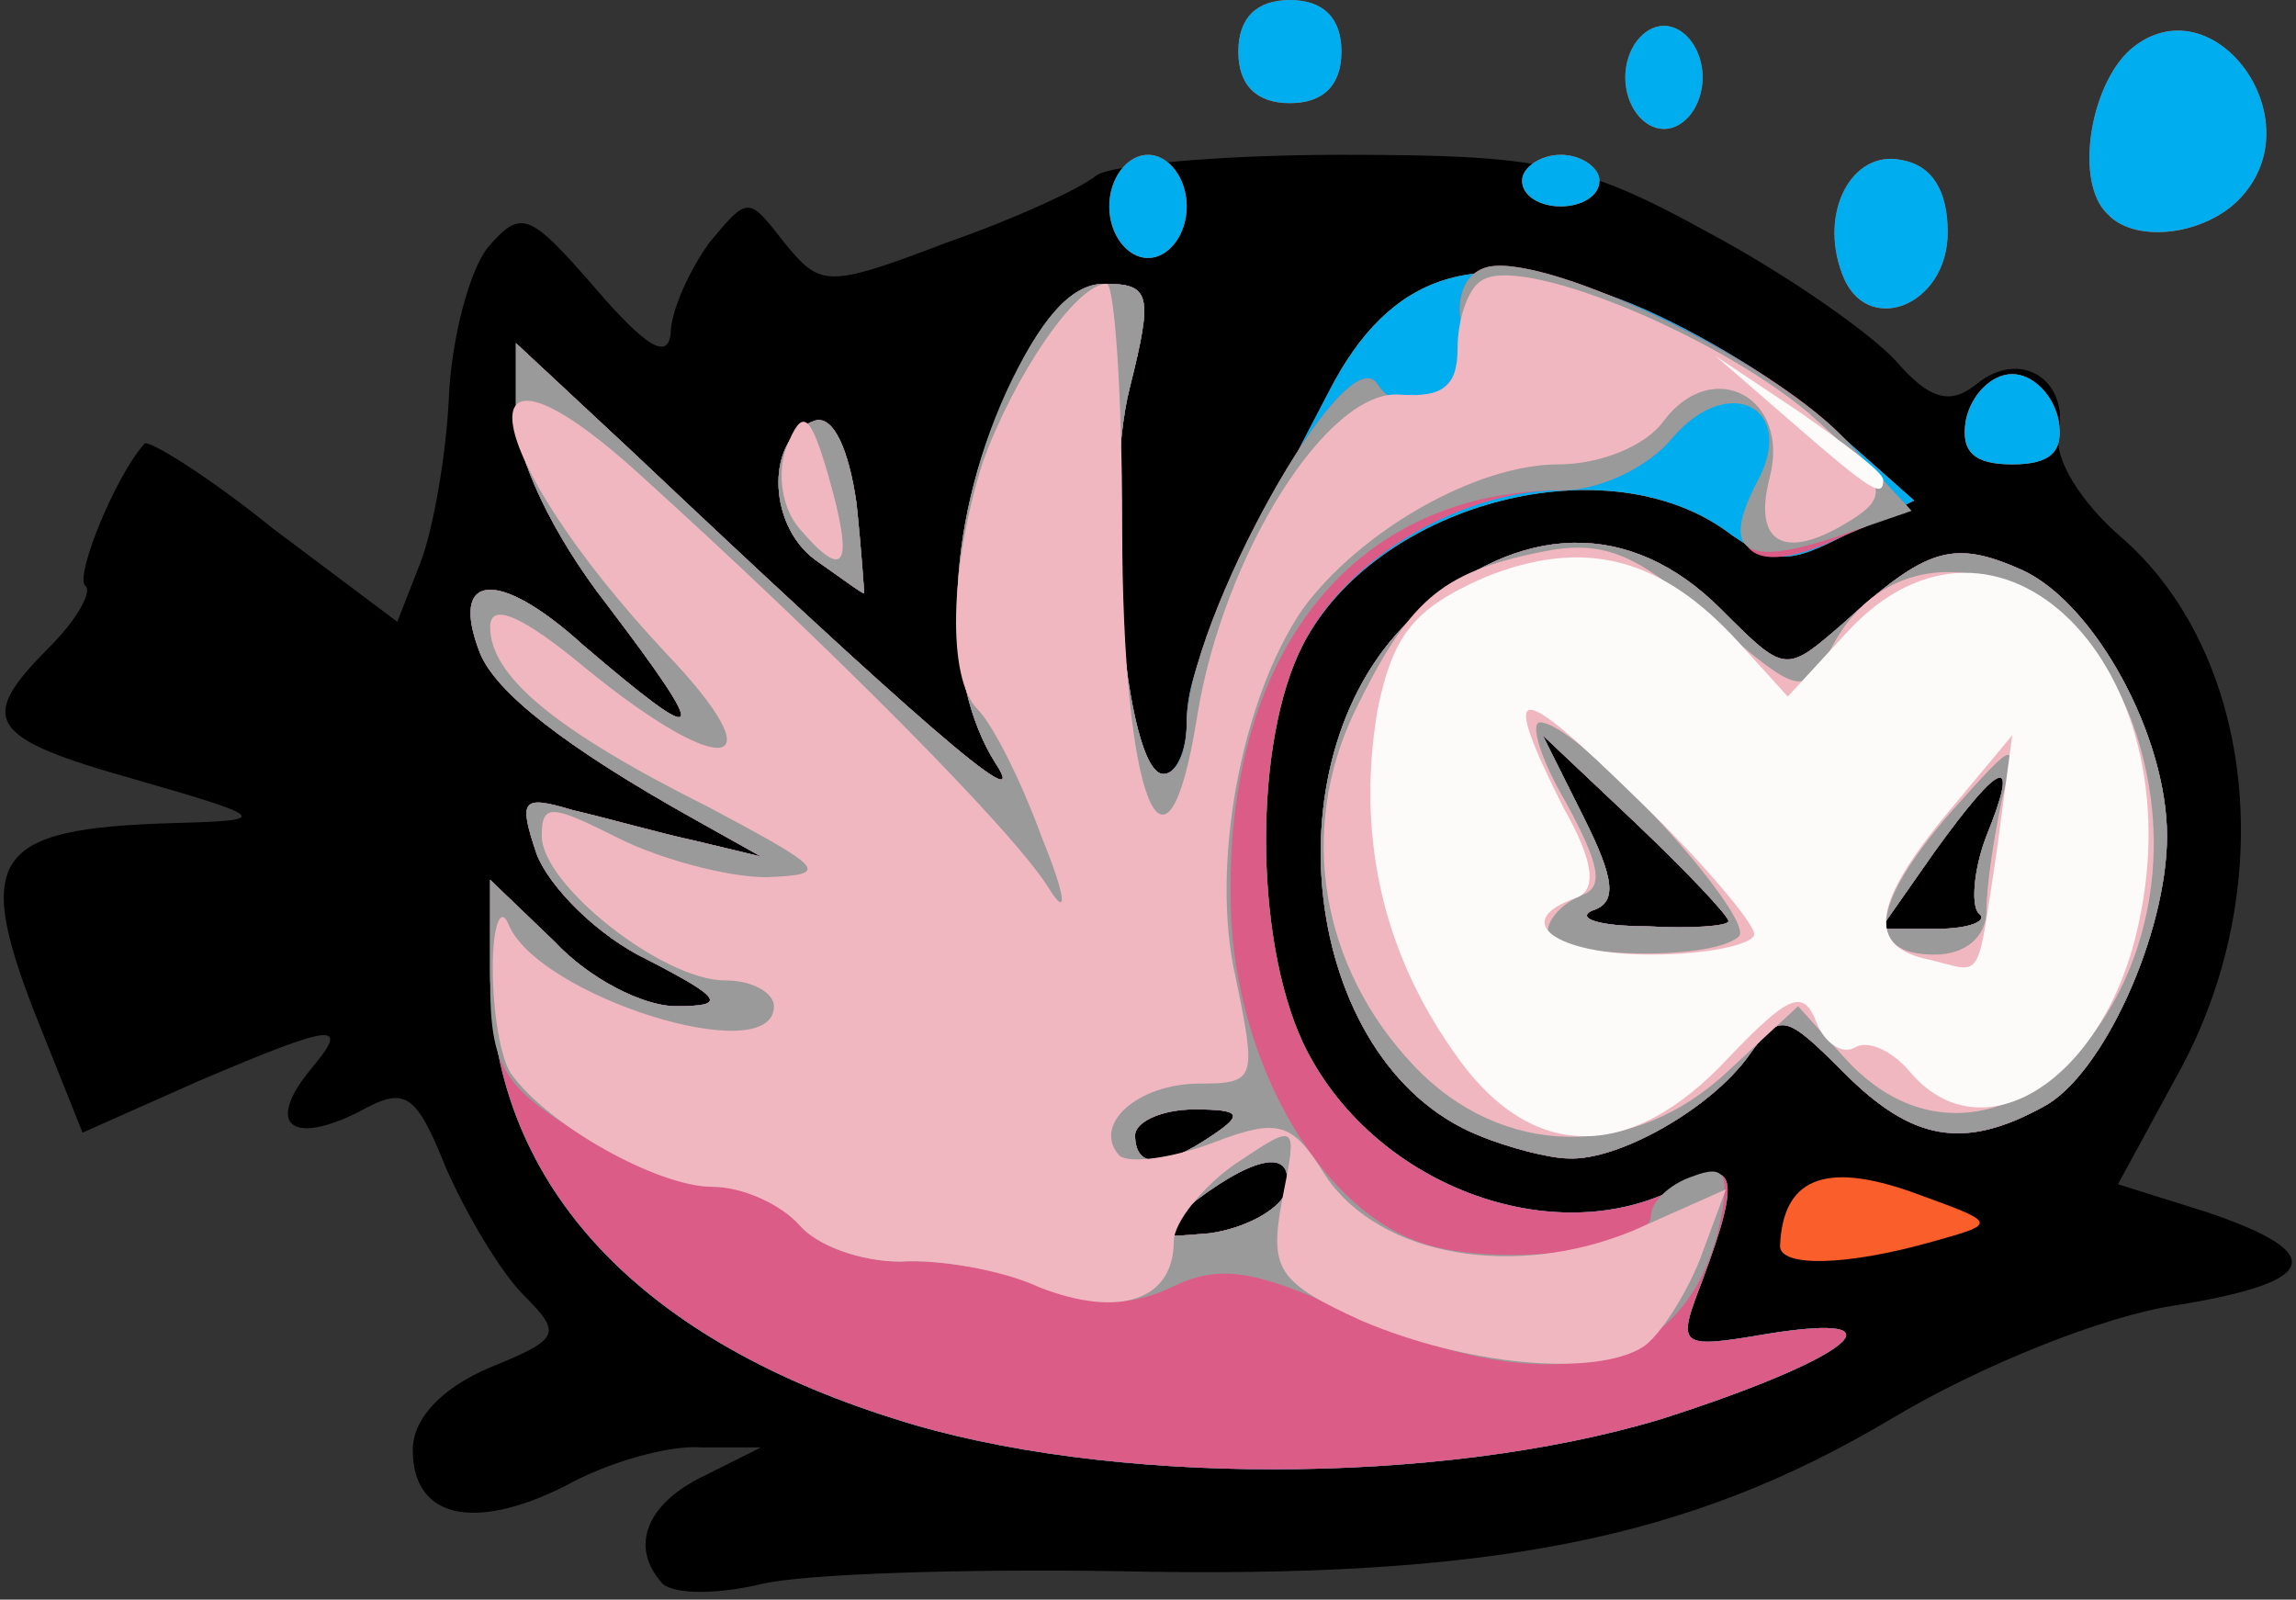 <!DOCTYPE svg PUBLIC "-//W3C//DTD SVG 20010904//EN" "http://www.w3.org/TR/2001/REC-SVG-20010904/DTD/svg10.dtd">
<svg version="1.0" xmlns="http://www.w3.org/2000/svg" width="89px" height="62px" viewBox="0 0 890 620" preserveAspectRatio="xMidYMid meet">
<rect x="0" y="0" width="890" height="620" fill="#333333" stroke="none"/>
<g id="layer101" fill="#000000" stroke="none">
 <path d="M257 614 c-13 -14 -7 -31 16 -42 l22 -11 -23 0 c-13 -1 -37 6 -53 15 -36 18 -59 12 -59 -14 0 -12 11 -24 30 -32 27 -11 28 -13 13 -28 -9 -9 -22 -31 -30 -49 -12 -30 -16 -32 -34 -22 -26 13 -36 5 -19 -16 16 -19 11 -19 -43 4 l-45 20 -16 -40 c-27 -67 -20 -78 52 -80 37 -1 36 -2 -16 -17 -57 -16 -61 -23 -33 -51 11 -11 17 -22 14 -24 -4 -4 12 -43 23 -55 1 -2 24 12 50 33 l48 36 9 -23 c5 -13 10 -42 11 -64 1 -23 8 -49 15 -58 13 -15 16 -14 42 16 19 22 28 28 29 17 0 -8 7 -24 15 -35 15 -18 15 -18 29 0 14 17 16 18 63 0 26 -9 52 -21 58 -26 5 -4 48 -8 95 -8 77 0 93 3 142 30 30 16 63 39 73 50 13 15 21 17 31 9 17 -14 36 -2 32 19 -2 10 9 27 24 40 51 44 62 133 24 205 l-25 46 35 11 c47 16 43 27 -13 36 -27 4 -75 23 -110 44 -79 47 -156 62 -299 59 -60 -1 -123 1 -139 5 -17 4 -33 4 -38 0z"/>
 <path d="M714 106 c-9 -24 4 -48 23 -44 12 2 18 12 18 28 0 29 -32 41 -41 16z"/>
 <path d="M817 83 c-13 -12 -7 -50 9 -64 31 -26 70 25 44 56 -13 16 -42 20 -53 8z"/>
 <path d="M630 30 c0 -11 7 -20 15 -20 8 0 15 9 15 20 0 11 -7 20 -15 20 -8 0 -15 -9 -15 -20z"/>
 <path d="M480 20 c0 -13 7 -20 20 -20 13 0 20 7 20 20 0 13 -7 20 -20 20 -13 0 -20 -7 -20 -20z"/>
 </g>
<g id="layer102" fill="#fa5e2a" stroke="none">
 <path d="M347 550 c-102 -32 -157 -93 -157 -174 l0 -35 25 24 c13 14 34 25 47 25 20 0 18 -3 -11 -18 -19 -9 -38 -28 -43 -41 -7 -21 -6 -23 14 -17 13 3 34 9 48 12 l25 6 -25 -14 c-52 -29 -78 -50 -84 -65 -12 -31 7 -33 40 -3 48 41 50 38 9 -16 -21 -27 -35 -57 -35 -73 l0 -28 44 41 c109 103 157 145 142 122 -21 -33 -20 -91 4 -143 13 -29 25 -43 38 -43 18 0 19 4 10 40 -11 43 -2 150 13 150 5 0 9 -9 9 -20 0 -19 10 -42 55 -128 24 -47 58 -57 113 -36 24 9 60 30 79 47 l35 31 -26 13 c-23 12 -29 12 -48 -2 -48 -33 -135 -9 -163 45 -19 37 -19 113 0 154 26 55 97 82 146 56 22 -12 24 -4 9 36 -10 26 -10 27 25 21 56 -9 31 10 -41 33 -86 26 -216 26 -297 0z m151 -87 c5 -18 -10 -16 -34 2 -18 15 -18 15 5 13 14 -2 26 -9 29 -15z m-28 -23 c12 -8 11 -10 -7 -10 -13 0 -23 5 -23 10 0 13 11 13 30 0z"/>
 <path d="M690 483 c1 -26 17 -33 51 -21 33 12 34 12 9 19 -35 10 -60 10 -60 2z"/>
 <path d="M573 440 c-69 -28 -83 -149 -24 -202 40 -36 83 -37 118 -2 25 25 25 25 47 6 33 -30 43 -33 70 -21 28 13 56 64 56 103 0 38 -25 93 -48 105 -31 17 -51 13 -77 -13 -23 -23 -25 -24 -37 -7 -15 21 -51 41 -70 40 -7 0 -23 -4 -35 -9z m97 -83 c0 -2 -16 -19 -36 -38 l-36 -34 16 32 c12 24 13 33 3 36 -6 3 3 6 21 6 17 1 32 0 32 -2z m97 -3 c-3 -3 -2 -17 3 -30 13 -32 6 -30 -20 6 l-21 30 22 0 c12 0 20 -3 16 -6z"/>
 <path d="M316 217 c-19 -14 -19 -48 0 -54 7 -2 13 11 16 32 2 19 3 35 3 35 -1 0 -9 -6 -19 -13z"/>
 <path d="M762 163 c2 -10 10 -18 18 -18 8 0 16 8 18 18 2 12 -3 17 -18 17 -15 0 -20 -5 -18 -17z"/>
 <path d="M714 106 c-9 -24 4 -48 23 -44 12 2 18 12 18 28 0 29 -32 41 -41 16z"/>
 <path d="M430 80 c0 -11 7 -20 15 -20 8 0 15 9 15 20 0 11 -7 20 -15 20 -8 0 -15 -9 -15 -20z"/>
 <path d="M817 83 c-13 -12 -7 -50 9 -64 31 -26 70 25 44 56 -13 16 -42 20 -53 8z"/>
 <path d="M590 70 c0 -5 7 -10 15 -10 8 0 15 5 15 10 0 6 -7 10 -15 10 -8 0 -15 -4 -15 -10z"/>
 <path d="M630 30 c0 -11 7 -20 15 -20 8 0 15 9 15 20 0 11 -7 20 -15 20 -8 0 -15 -9 -15 -20z"/>
 <path d="M480 20 c0 -13 7 -20 20 -20 13 0 20 7 20 20 0 13 -7 20 -20 20 -13 0 -20 -7 -20 -20z"/>
 </g>
<g id="layer103" fill="#00aef0" stroke="none">
 <path d="M347 550 c-102 -32 -157 -93 -157 -174 l0 -35 25 24 c13 14 34 25 47 25 20 0 18 -3 -11 -18 -19 -9 -38 -28 -43 -41 -7 -21 -6 -23 14 -17 13 3 34 9 48 12 l25 6 -25 -14 c-52 -29 -78 -50 -84 -65 -12 -31 7 -33 40 -3 48 41 50 38 9 -16 -21 -27 -35 -57 -35 -73 l0 -28 44 41 c109 103 157 145 142 122 -21 -33 -20 -91 4 -143 13 -29 25 -43 38 -43 18 0 19 4 10 40 -11 43 -2 150 13 150 5 0 9 -9 9 -20 0 -19 10 -42 55 -128 24 -47 58 -57 113 -36 24 9 60 30 79 47 l35 31 -26 13 c-23 12 -29 12 -48 -2 -48 -33 -135 -9 -163 45 -19 37 -19 113 0 154 26 55 97 82 146 56 22 -12 24 -4 9 36 -10 26 -10 27 25 21 56 -9 31 10 -41 33 -86 26 -216 26 -297 0z m151 -87 c5 -18 -10 -16 -34 2 -18 15 -18 15 5 13 14 -2 26 -9 29 -15z m-28 -23 c12 -8 11 -10 -7 -10 -13 0 -23 5 -23 10 0 13 11 13 30 0z"/>
 <path d="M573 440 c-69 -28 -83 -149 -24 -202 40 -36 83 -37 118 -2 25 25 25 25 47 6 33 -30 43 -33 70 -21 28 13 56 64 56 103 0 38 -25 93 -48 105 -31 17 -51 13 -77 -13 -23 -23 -25 -24 -37 -7 -15 21 -51 41 -70 40 -7 0 -23 -4 -35 -9z m97 -83 c0 -2 -16 -19 -36 -38 l-36 -34 16 32 c12 24 13 33 3 36 -6 3 3 6 21 6 17 1 32 0 32 -2z m97 -3 c-3 -3 -2 -17 3 -30 13 -32 6 -30 -20 6 l-21 30 22 0 c12 0 20 -3 16 -6z"/>
 <path d="M316 217 c-19 -14 -19 -48 0 -54 7 -2 13 11 16 32 2 19 3 35 3 35 -1 0 -9 -6 -19 -13z"/>
 <path d="M762 163 c2 -10 10 -18 18 -18 8 0 16 8 18 18 2 12 -3 17 -18 17 -15 0 -20 -5 -18 -17z"/>
 <path d="M714 106 c-9 -24 4 -48 23 -44 12 2 18 12 18 28 0 29 -32 41 -41 16z"/>
 <path d="M430 80 c0 -11 7 -20 15 -20 8 0 15 9 15 20 0 11 -7 20 -15 20 -8 0 -15 -9 -15 -20z"/>
 <path d="M817 83 c-13 -12 -7 -50 9 -64 31 -26 70 25 44 56 -13 16 -42 20 -53 8z"/>
 <path d="M590 70 c0 -5 7 -10 15 -10 8 0 15 5 15 10 0 6 -7 10 -15 10 -8 0 -15 -4 -15 -10z"/>
 <path d="M630 30 c0 -11 7 -20 15 -20 8 0 15 9 15 20 0 11 -7 20 -15 20 -8 0 -15 -9 -15 -20z"/>
 <path d="M480 20 c0 -13 7 -20 20 -20 13 0 20 7 20 20 0 13 -7 20 -20 20 -13 0 -20 -7 -20 -20z"/>
 </g>
<g id="layer104" fill="#dc5c88" stroke="none">
 <path d="M347 550 c-102 -32 -157 -93 -157 -174 l0 -35 25 24 c13 14 34 25 47 25 20 0 18 -3 -11 -18 -19 -9 -38 -28 -43 -41 -7 -21 -6 -23 14 -17 13 3 34 9 48 12 l25 6 -25 -14 c-52 -29 -78 -50 -84 -65 -12 -31 7 -33 40 -3 48 41 50 38 9 -16 -21 -27 -35 -57 -35 -73 l0 -28 44 41 c109 103 157 145 142 122 -21 -33 -20 -91 4 -143 13 -29 25 -43 38 -43 18 0 19 4 10 40 -11 43 -2 150 13 150 5 0 9 -8 9 -19 0 -40 62 -152 74 -132 11 17 38 0 33 -21 -3 -11 0 -21 8 -24 20 -8 109 34 139 65 l26 28 -26 11 c-33 16 -47 7 -33 -20 16 -30 -10 -45 -33 -18 -9 11 -28 20 -43 20 -38 0 -83 26 -100 60 -19 37 -19 113 0 154 26 55 97 82 146 56 22 -12 24 -4 9 36 -10 26 -10 27 25 21 56 -9 31 10 -41 33 -86 26 -216 26 -297 0z m151 -87 c5 -18 -10 -16 -34 2 -18 15 -18 15 5 13 14 -2 26 -9 29 -15z m-28 -23 c12 -8 11 -10 -7 -10 -13 0 -23 5 -23 10 0 13 11 13 30 0z"/>
 <path d="M573 440 c-69 -28 -83 -149 -24 -202 40 -36 83 -37 118 -2 25 25 25 25 47 6 33 -30 43 -33 70 -21 28 13 56 64 56 103 0 38 -25 93 -48 105 -31 17 -51 13 -77 -13 -23 -23 -25 -24 -37 -7 -15 21 -51 41 -70 40 -7 0 -23 -4 -35 -9z m97 -83 c0 -2 -16 -19 -36 -38 l-36 -34 16 32 c12 24 13 33 3 36 -6 3 3 6 21 6 17 1 32 0 32 -2z m97 -3 c-3 -3 -2 -17 3 -30 13 -32 6 -30 -20 6 l-21 30 22 0 c12 0 20 -3 16 -6z"/>
 <path d="M316 217 c-19 -14 -19 -48 0 -54 7 -2 13 11 16 32 2 19 3 35 3 35 -1 0 -9 -6 -19 -13z"/>
 </g>
<g id="layer105" fill="#9a9a9a" stroke="none">
 <path d="M521 508 c-35 -16 -49 -18 -67 -9 -17 8 -32 7 -51 -1 -16 -6 -40 -10 -54 -9 -15 0 -32 -6 -39 -14 -7 -8 -21 -15 -33 -15 -11 0 -35 -9 -53 -21 -29 -18 -34 -26 -34 -59 l0 -39 25 24 c13 14 34 25 47 25 20 0 18 -3 -11 -18 -19 -9 -38 -28 -43 -41 -7 -21 -6 -23 14 -17 13 3 34 9 48 12 l25 6 -25 -14 c-52 -29 -78 -50 -84 -65 -12 -31 7 -33 40 -3 48 41 50 38 9 -16 -21 -27 -35 -57 -35 -73 l0 -28 44 41 c109 103 157 145 142 122 -21 -33 -20 -91 4 -144 13 -28 25 -42 38 -42 18 0 19 4 10 40 -11 43 -2 150 13 150 5 0 9 -8 9 -19 0 -40 62 -152 74 -132 11 17 38 0 33 -21 -3 -11 0 -21 8 -24 20 -8 109 34 140 66 l26 28 -29 10 c-36 12 -45 6 -31 -21 16 -29 -11 -43 -33 -17 -9 11 -28 20 -42 20 -80 0 -130 61 -129 157 0 60 32 119 72 134 28 11 91 4 91 -10 0 -5 7 -12 16 -15 13 -5 15 -1 10 21 -14 56 -66 67 -145 31z m-23 -45 c5 -18 -10 -16 -34 2 -18 15 -18 15 5 13 14 -2 26 -9 29 -15z m-28 -23 c12 -8 11 -10 -7 -10 -13 0 -23 5 -23 10 0 13 11 13 30 0z"/>
 <path d="M573 440 c-69 -28 -83 -149 -24 -202 40 -36 83 -37 118 -2 25 25 25 25 47 6 33 -30 43 -33 70 -21 28 13 56 64 56 103 0 38 -25 93 -48 105 -31 17 -51 13 -77 -13 -23 -23 -25 -24 -37 -7 -15 21 -51 41 -70 40 -7 0 -23 -4 -35 -9z m97 -83 c0 -2 -16 -19 -36 -38 l-36 -34 16 32 c12 24 13 33 3 36 -6 3 3 6 21 6 17 1 32 0 32 -2z m97 -3 c-3 -3 -2 -17 3 -30 13 -32 6 -30 -20 6 l-21 30 22 0 c12 0 20 -3 16 -6z"/>
 <path d="M316 217 c-19 -14 -19 -48 0 -54 7 -2 13 11 16 32 2 19 3 35 3 35 -1 0 -9 -6 -19 -13z"/>
 </g>
<g id="layer106" fill="#f0b7c0" stroke="none">
 <path d="M528 512 c-33 -15 -36 -20 -31 -47 6 -30 6 -30 -18 -14 -13 9 -24 23 -24 30 0 23 -21 30 -52 18 -15 -7 -40 -11 -54 -10 -15 0 -32 -6 -39 -14 -7 -8 -22 -15 -34 -15 -21 0 -64 -24 -78 -44 -4 -6 -7 -24 -7 -41 0 -16 3 -24 6 -17 11 28 103 57 103 32 0 -5 -8 -10 -19 -10 -24 0 -71 -37 -71 -56 0 -13 4 -12 30 1 16 8 42 15 57 15 25 -1 23 -3 -22 -27 -60 -30 -85 -51 -85 -70 0 -10 13 -4 37 16 54 44 75 40 31 -6 -72 -77 -82 -134 -11 -70 73 66 147 140 160 162 7 11 6 2 -3 -20 -8 -22 -19 -44 -25 -50 -12 -12 -11 -55 2 -96 12 -33 36 -69 48 -69 3 0 6 43 6 94 0 106 17 149 29 74 10 -63 51 -128 79 -125 16 1 22 -3 22 -18 0 -11 4 -23 9 -26 14 -11 90 20 127 51 28 25 32 31 19 40 -27 18 -41 12 -34 -15 8 -31 -22 -47 -41 -22 -7 10 -25 17 -41 17 -32 0 -77 26 -99 56 -24 35 -36 100 -26 143 8 39 8 41 -14 41 -24 0 -42 16 -31 28 4 3 20 1 36 -5 26 -10 31 -8 44 13 21 31 73 40 119 21 l36 -16 -10 27 c-6 15 -16 30 -22 34 -19 12 -69 7 -109 -10z"/>
 <path d="M548 413 c-36 -38 -45 -91 -23 -137 21 -43 33 -54 72 -62 24 -5 37 0 66 26 35 30 36 30 47 11 28 -54 102 -29 120 40 26 95 -58 182 -115 119 l-18 -20 -27 25 c-37 35 -88 34 -122 -2z m126 -50 c7 -7 -62 -83 -77 -83 -4 0 0 14 10 31 13 24 15 33 6 36 -7 3 -13 9 -13 14 0 10 63 12 74 2z m96 -10 c0 -10 3 -29 6 -43 6 -24 6 -24 -20 5 -31 36 -33 55 -6 55 12 0 20 -7 20 -17z"/>
 <path d="M310 205 c-7 -8 -9 -22 -5 -32 6 -15 9 -13 16 11 10 35 7 42 -11 21z"/>
 </g>
<g id="layer107" fill="#fdfafa" stroke="none">
 <path d="M563 407 c-28 -40 -37 -85 -29 -132 6 -29 14 -39 41 -51 39 -16 69 -8 99 25 l19 21 23 -25 c58 -63 135 13 113 113 -13 61 -61 91 -89 57 -7 -8 -16 -12 -21 -9 -5 3 -12 -2 -15 -10 -5 -13 -11 -10 -34 14 -39 42 -78 40 -107 -3z m211 -77 l6 -45 -25 30 c-29 35 -32 52 -7 57 21 5 18 10 26 -42z m-94 32 c0 -4 -20 -28 -45 -52 -48 -47 -54 -47 -29 3 12 21 13 32 5 35 -26 9 -8 22 29 22 22 0 40 -4 40 -8z"/>
 <path d="M695 164 l-30 -26 33 22 c17 12 32 23 32 26 0 7 -4 5 -35 -22z"/>
 </g>

</svg>